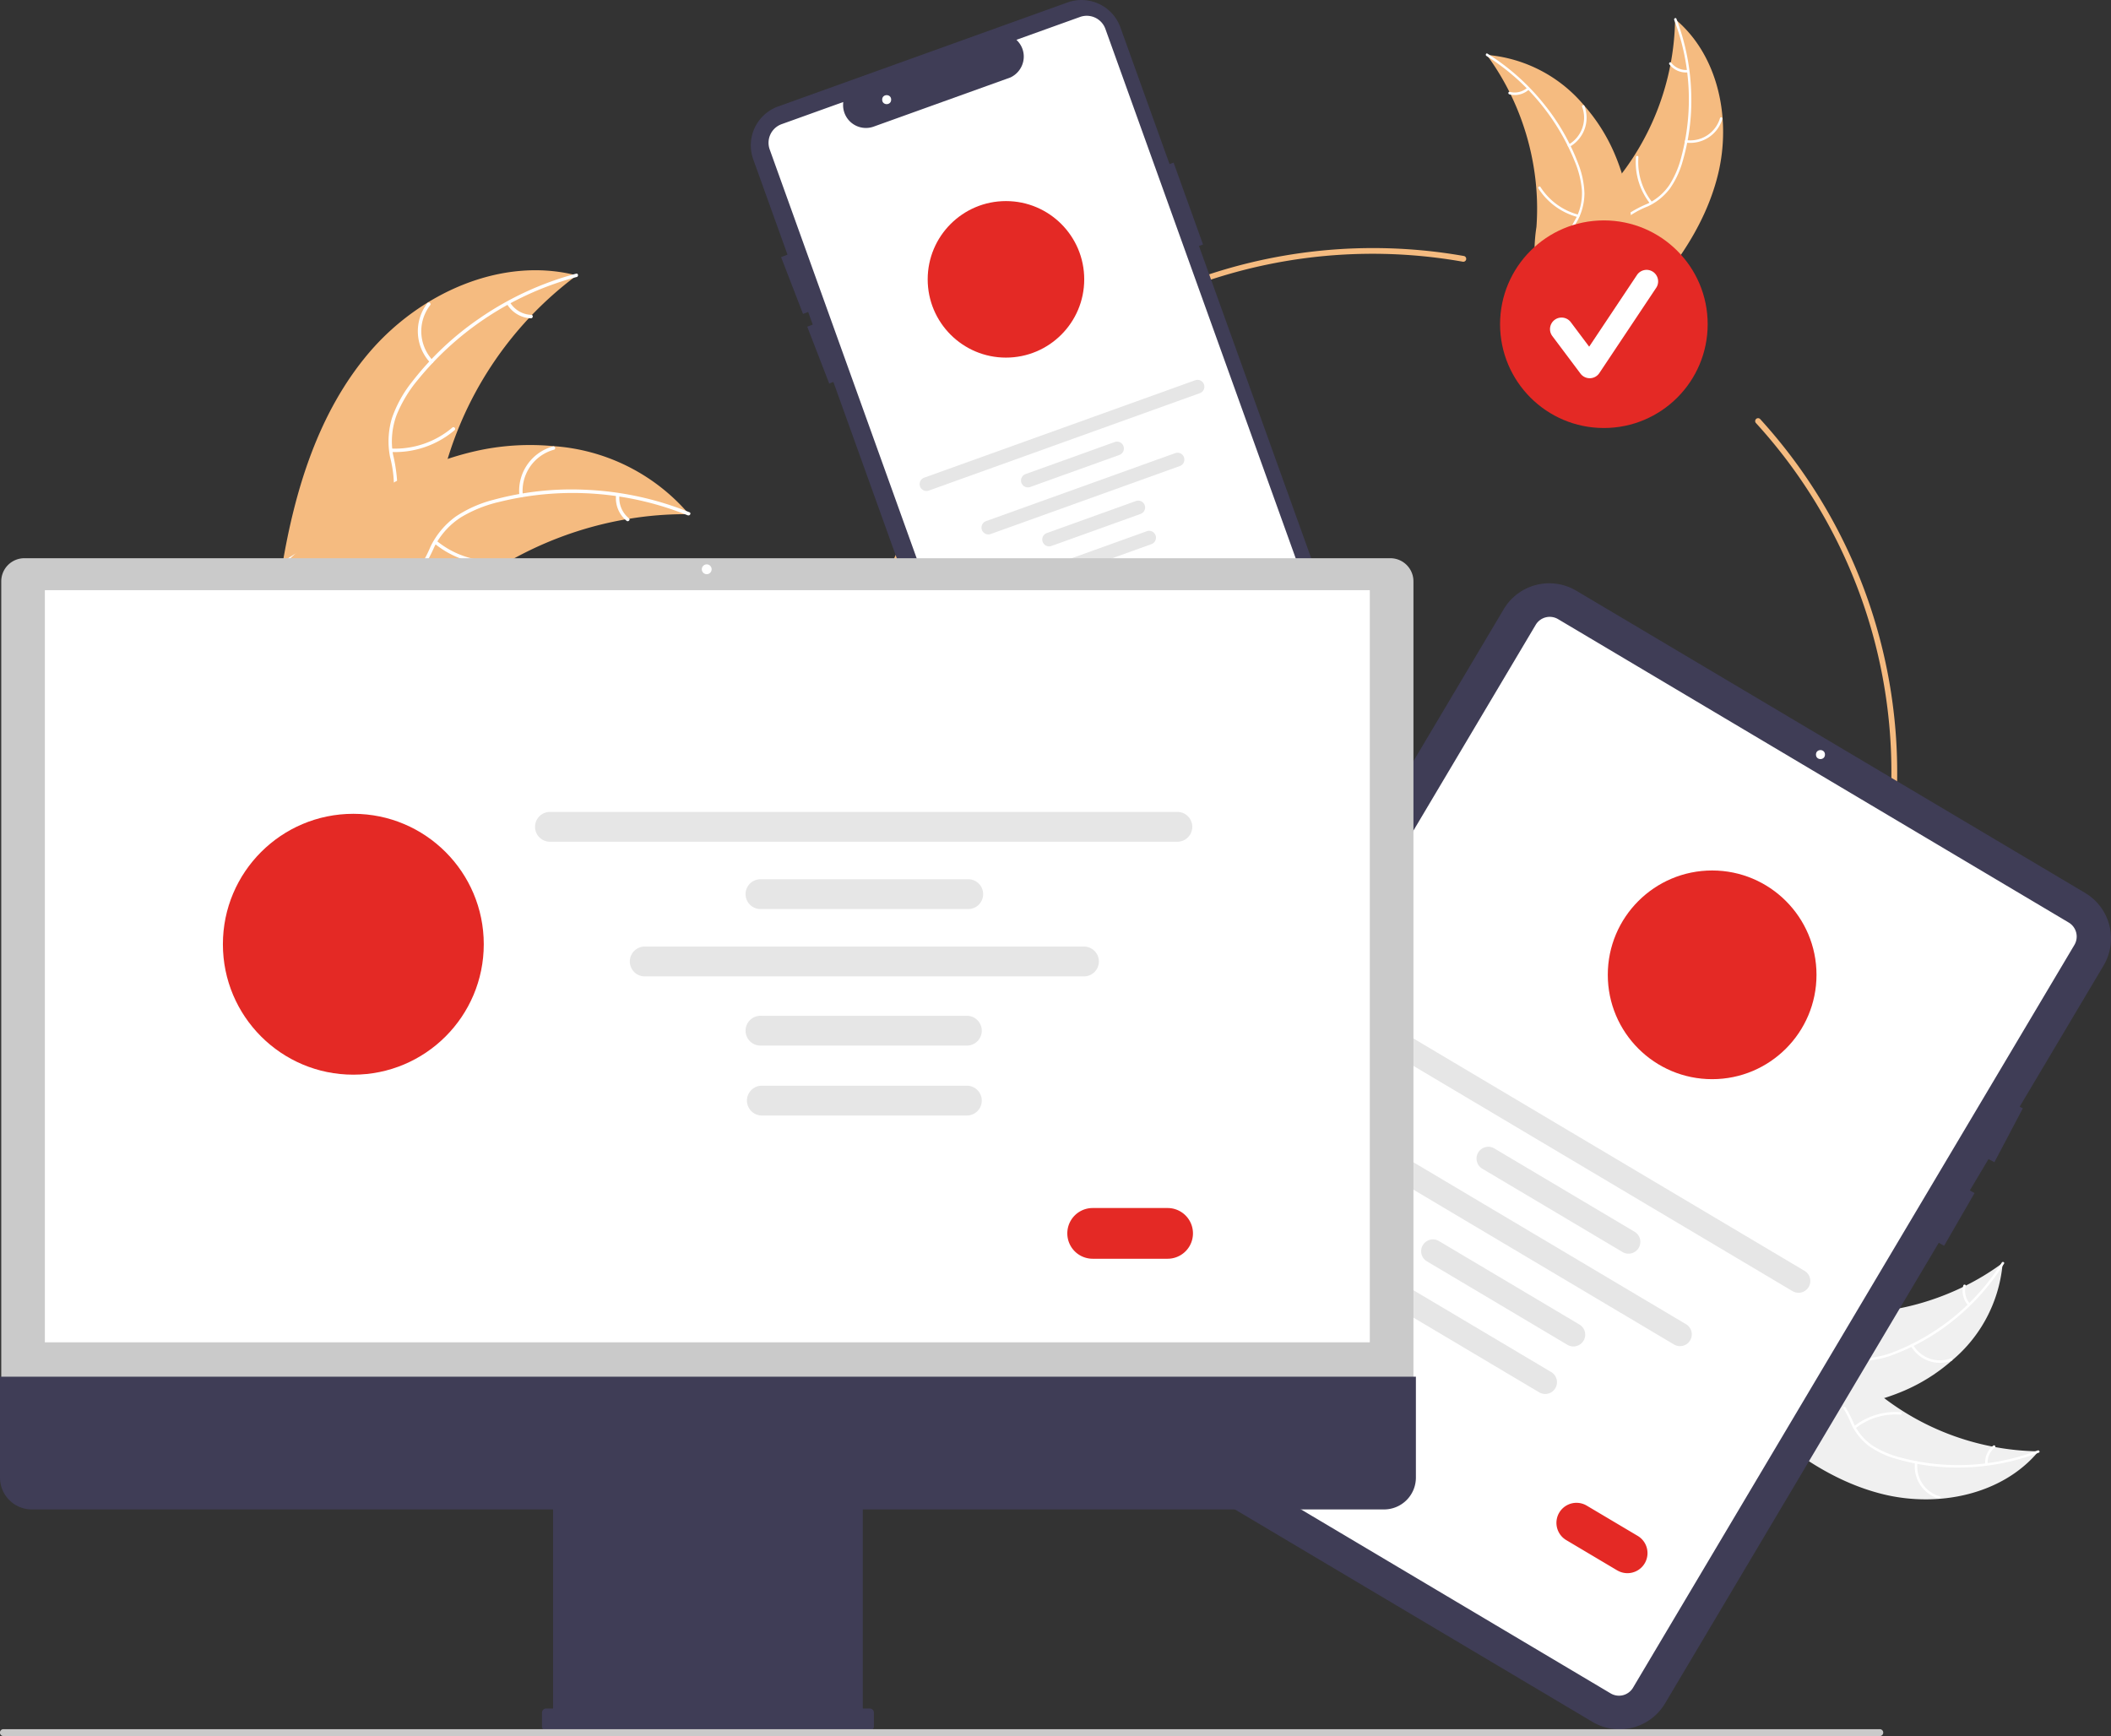 <svg xmlns="http://www.w3.org/2000/svg" width="134.667" height="110.754" viewBox="0 0 134.667 110.754">
  <rect x="0" y="0" width="134.667" height="110.754" fill="#333333" stroke="none"/>
  <g id="Grupo_9" data-name="Grupo 9" transform="translate(-135 -1376)">
    <path id="Caminho_92" data-name="Caminho 92" d="M788.506,167.04c.861-3.509.042-7.6-2.737-9.911a16.648,16.648,0,0,1-4.072,10.68c-1,1.141-2.225,2.306-2.274,3.821a3.722,3.722,0,0,0,1.064,2.546,11.055,11.055,0,0,0,2.224,1.735l.116.2C785.371,173.55,787.646,170.55,788.506,167.04Z" transform="translate(-543.91 1220.09)" fill="#f5bb80"/>
    <path id="Caminho_93" data-name="Caminho 93" d="M796.013,156.885a14.229,14.229,0,0,1,.453,8.743,6.126,6.126,0,0,1-.748,1.768,3.515,3.515,0,0,1-1.4,1.212,7.275,7.275,0,0,0-1.536.86,2.152,2.152,0,0,0-.724,1.6,5.592,5.592,0,0,0,.5,2.168,5.491,5.491,0,0,1,.554,2.41c-.008.1.151.109.159.007.121-1.468-.876-2.708-1.034-4.131a2.179,2.179,0,0,1,.543-1.839,5.643,5.643,0,0,1,1.543-.9,3.751,3.751,0,0,0,1.411-1.134,5.667,5.667,0,0,0,.814-1.733,13.8,13.8,0,0,0,.552-4.279,14.48,14.48,0,0,0-.947-4.827C796.117,156.715,795.977,156.79,796.013,156.885Z" transform="translate(-554.21 1220.386)" fill="#fff"/>
    <path id="Caminho_94" data-name="Caminho 94" d="M817.214,192.624a2.135,2.135,0,0,0,2.315-1.511c.029-.1-.123-.148-.151-.049a1.977,1.977,0,0,1-2.156,1.4C817.119,192.451,817.113,192.61,817.214,192.624Z" transform="translate(-574.655 1192.475)" fill="#fff"/>
    <path id="Caminho_95" data-name="Caminho 95" d="M801.213,207.269a4.115,4.115,0,0,1-.873-2.869c.008-.1-.151-.109-.159-.007a4.28,4.28,0,0,0,.914,2.984c.064.08.181-.027.118-.107Z" transform="translate(-560.82 1181.626)" fill="#fff"/>
    <path id="Caminho_96" data-name="Caminho 96" d="M812.861,172.494a1.208,1.208,0,0,1-1.049-.462c-.063-.081-.18.027-.118.107a1.354,1.354,0,0,0,1.16.514.082.082,0,0,0,.083-.076A.08.08,0,0,0,812.861,172.494Z" transform="translate(-570.2 1207.968)" fill="#fff"/>
    <path id="Caminho_97" data-name="Caminho 97" d="M748.735,169.416c.038.052.076.1.113.157a15.918,15.918,0,0,1,1.336,2.209c.031.059.061.12.09.18a16.777,16.777,0,0,1,1.628,5.959,16.279,16.279,0,0,1,.011,2.476,10.61,10.61,0,0,0,.03,3.434,2.8,2.8,0,0,0,.108.329l5.5,2.1.044,0,.216.094c.006-.042.011-.086.017-.129,0-.025.006-.05.01-.074s0-.033.007-.048,0-.011,0-.015,0-.029.006-.042q.046-.369.086-.74s0,0,0,0a23.961,23.961,0,0,0,0-5.664c-.007-.056-.014-.113-.024-.17a15.534,15.534,0,0,0-.55-2.477,13.731,13.731,0,0,0-.482-1.3,11.43,11.43,0,0,0-1.909-3.021,9.076,9.076,0,0,0-6.063-3.233Z" transform="translate(-518.898 1210.076)" fill="#f5bb80"/>
    <path id="Caminho_98" data-name="Caminho 98" d="M748.482,169.131a14.23,14.23,0,0,1,5.626,6.708,6.13,6.13,0,0,1,.467,1.862,3.515,3.515,0,0,1-.386,1.809,7.275,7.275,0,0,0-.709,1.612,2.152,2.152,0,0,0,.388,1.717,5.591,5.591,0,0,0,1.7,1.43,5.491,5.491,0,0,1,1.893,1.591c.055.087.186,0,.131-.09-.787-1.245-2.33-1.634-3.313-2.676a2.18,2.18,0,0,1-.674-1.8,5.645,5.645,0,0,1,.688-1.65,3.75,3.75,0,0,0,.443-1.755,5.664,5.664,0,0,0-.393-1.873,13.8,13.8,0,0,0-2.136-3.749,14.483,14.483,0,0,0-3.662-3.284C748.464,168.933,748.4,169.077,748.482,169.131Z" transform="translate(-518.66 1210.435)" fill="#fff"/>
    <path id="Caminho_99" data-name="Caminho 99" d="M776.85,189.469a2.135,2.135,0,0,0,.939-2.6c-.036-.1-.187-.044-.151.052a1.977,1.977,0,0,1-.878,2.417c-.089.051,0,.182.09.131Z" transform="translate(-541.711 1195.892)" fill="#fff"/>
    <path id="Caminho_100" data-name="Caminho 100" d="M769.092,216.668a4.115,4.115,0,0,1-2.424-1.765c-.055-.086-.186,0-.131.09a4.28,4.28,0,0,0,2.526,1.832C769.162,216.85,769.191,216.694,769.092,216.668Z" transform="translate(-533.396 1173.029)" fill="#fff"/>
    <path id="Caminho_101" data-name="Caminho 101" d="M757.432,180.739a1.209,1.209,0,0,1-1.116.263c-.1-.027-.128.13-.029.157a1.354,1.354,0,0,0,1.235-.288.082.082,0,0,0,.021-.111A.08.08,0,0,0,757.432,180.739Z" transform="translate(-525.003 1200.858)" fill="#fff"/>
    <path id="Caminho_102" data-name="Caminho 102" d="M561.844,303.055a33.47,33.47,0,1,1,5.825-66.435.185.185,0,0,1-.068.364,33.1,33.1,0,1,0,27.343,32.6,33.016,33.016,0,0,0-8.635-22.3.185.185,0,1,1,.273-.249,33.47,33.47,0,0,1-24.739,56.015Z" transform="translate(-339.286 1155.711)" fill="#f5bb80"/>
    <circle id="Elipse_11" data-name="Elipse 11" cx="6.622" cy="6.622" r="6.622" transform="translate(230.694 1390.061)" fill="#e42925"/>
    <path id="Caminho_103" data-name="Caminho 103" d="M773.086,250.635a.736.736,0,0,1-.589-.295l-1.807-2.409a.737.737,0,0,1,1.179-.884l1.182,1.576,3.036-4.553a.737.737,0,1,1,1.226.817l-3.613,5.42a.737.737,0,0,1-.592.328Z" transform="translate(-536.673 1149.494)" fill="#fff"/>
    <path id="Caminho_104" data-name="Caminho 104" d="M533.678,194.634l-10.212-28.409.259-.093-1.878-5.225-.259.093-3.135-8.722a2.636,2.636,0,0,0-3.372-1.589l-18.461,6.636a2.636,2.636,0,0,0-1.589,3.372l2.186,6.082-.409.158,1.4,3.624.328-.126.29.806-.349.134,1.4,3.624.267-.1,10.122,28.158a2.631,2.631,0,0,0,3.372,1.589l18.461-6.636A2.639,2.639,0,0,0,533.678,194.634Z" transform="translate(-311.98 1225.467)" fill="#3f3d56"/>
    <path id="Caminho_105" data-name="Caminho 105" d="M517.656,208.114a1.266,1.266,0,0,1-1.188-.837l-15.386-42.8a1.263,1.263,0,0,1,.761-1.616l3.928-1.412-.006.137a1.456,1.456,0,0,0,1.947,1.432l8.717-3.133a1.475,1.475,0,0,0,.83-1.042,1.444,1.444,0,0,0-.344-1.264l-.092-.1,4.057-1.458a1.265,1.265,0,0,1,1.616.762l14.68,40.838a3.356,3.356,0,0,1-2.021,4.288l-17.072,6.137A1.265,1.265,0,0,1,517.656,208.114Z" transform="translate(-316.98 1221.06)" fill="#fff"/>
    <circle id="Elipse_12" data-name="Elipse 12" cx="4.993" cy="4.993" r="4.993" transform="translate(194.18 1388.828)" fill="#e42925"/>
    <path id="Caminho_106" data-name="Caminho 106" d="M571.024,282.433l-17.29,6.215a.437.437,0,1,1-.3-.822l17.29-6.215a.437.437,0,0,1,.3.822Z" transform="translate(-359.48 1118.649)" fill="#e6e6e6"/>
    <path id="Caminho_107" data-name="Caminho 107" d="M594.4,303.743l-5.687,2.044a.437.437,0,0,1-.3-.822l5.687-2.044a.437.437,0,0,1,.3.822Z" transform="translate(-387.991 1101.28)" fill="#e6e6e6"/>
    <path id="Caminho_108" data-name="Caminho 108" d="M601.716,324.094l-5.687,2.044a.437.437,0,0,1-.3-.822l5.687-2.044a.437.437,0,0,1,.3.822Z" transform="translate(-393.953 1084.692)" fill="#e6e6e6"/>
    <path id="Caminho_109" data-name="Caminho 109" d="M605.463,334.518l-5.687,2.044a.437.437,0,1,1-.3-.822l5.687-2.044a.437.437,0,1,1,.3.822Z" transform="translate(-397.007 1076.195)" fill="#e6e6e6"/>
    <path id="Caminho_110" data-name="Caminho 110" d="M587.138,307.576l-12.066,4.337a.437.437,0,1,1-.3-.822l12.066-4.337a.437.437,0,1,1,.3.822Z" transform="translate(-376.871 1098.155)" fill="#e6e6e6"/>
    <path id="Caminho_111" data-name="Caminho 111" d="M616.274,357.2l-2.065.742a.743.743,0,0,1-.5-1.4l2.065-.742a.743.743,0,0,1,.5,1.4Z" transform="translate(-408.438 1058.189)" fill="#e42925"/>
    <circle id="Elipse_13" data-name="Elipse 13" cx="0.287" cy="0.287" r="0.287" transform="translate(191.276 1382.07)" fill="#fff"/>
    <path id="Caminho_112" data-name="Caminho 112" d="M338.742,249.034c3.219-3.789,8.441-6.176,13.256-4.938a22.9,22.9,0,0,0-8.624,13.15c-.468,2.032-.777,4.34-2.427,5.615a5.12,5.12,0,0,1-3.7.866,15.206,15.206,0,0,1-3.727-1.081l-.322.036C334.012,257.777,335.523,252.823,338.742,249.034Z" transform="translate(-180.205 1149.474)" fill="#f5bb80"/>
    <path id="Caminho_113" data-name="Caminho 113" d="M352.094,245.132a19.577,19.577,0,0,0-10.112,6.544,8.43,8.43,0,0,0-1.368,2.26,4.835,4.835,0,0,0-.224,2.535,10.009,10.009,0,0,1,.279,2.406,2.961,2.961,0,0,1-1.2,2.1,7.693,7.693,0,0,1-2.82,1.191,7.554,7.554,0,0,0-3.133,1.325c-.107.092-.243-.08-.136-.172,1.539-1.318,3.725-1.206,5.44-2.178a3,3,0,0,0,1.612-2.089,7.765,7.765,0,0,0-.237-2.448,5.16,5.16,0,0,1,.127-2.487,7.8,7.8,0,0,1,1.276-2.3,18.994,18.994,0,0,1,4.326-4.066,19.925,19.925,0,0,1,6.145-2.836c.136-.036.166.181.031.217Z" transform="translate(-180.314 1148.541)" fill="#fff"/>
    <path id="Caminho_114" data-name="Caminho 114" d="M380.8,258.74a2.937,2.937,0,0,1-.182-3.8c.086-.111.264.018.177.129a2.72,2.72,0,0,0,.177,3.534C381.065,258.707,380.893,258.842,380.8,258.74Z" transform="translate(-218.352 1140.4)" fill="#fff"/>
    <path id="Caminho_115" data-name="Caminho 115" d="M370.322,299.269a5.661,5.661,0,0,0,3.9-1.34c.107-.091.244.08.136.172a5.889,5.889,0,0,1-4.063,1.386c-.141-.006-.115-.224.025-.218Z" transform="translate(-210.363 1105.348)" fill="#fff"/>
    <path id="Caminho_116" data-name="Caminho 116" d="M410.947,254.66a1.663,1.663,0,0,0,1.361.8c.141,0,.115.222-.025.218a1.863,1.863,0,0,1-1.508-.879.113.113,0,0,1,.018-.154A.11.11,0,0,1,410.947,254.66Z" transform="translate(-243.415 1140.628)" fill="#fff"/>
    <path id="Caminho_117" data-name="Caminho 117" d="M358.088,308.466c-.088,0-.176,0-.266,0a21.9,21.9,0,0,0-3.54.292c-.091.013-.182.029-.273.045a23.082,23.082,0,0,0-7.955,2.989,22.416,22.416,0,0,0-2.769,1.983,14.593,14.593,0,0,1-3.852,2.734,3.848,3.848,0,0,1-.453.145l-6.777-4.445c-.01-.018-.022-.034-.032-.052l-.279-.165.129-.123.075-.07c.017-.016.034-.031.048-.046l.016-.014c.014-.015.029-.027.042-.041q.374-.348.755-.692l0,0a32.959,32.959,0,0,1,6.313-4.568c.068-.037.138-.075.209-.11a21.392,21.392,0,0,1,3.2-1.383,18.9,18.9,0,0,1,1.843-.514,15.725,15.725,0,0,1,4.907-.307,12.486,12.486,0,0,1,8.493,4.153C357.984,308.338,358.036,308.4,358.088,308.466Z" transform="translate(-179.136 1100.337)" fill="#f5bb80"/>
    <path id="Caminho_118" data-name="Caminho 118" d="M358.563,321.066a19.577,19.577,0,0,0-12.014-.863,8.43,8.43,0,0,0-2.453.981,4.835,4.835,0,0,0-1.705,1.889,10.007,10.007,0,0,1-1.226,2.089,2.961,2.961,0,0,1-2.226.952,7.691,7.691,0,0,1-2.969-.747,7.553,7.553,0,0,0-3.3-.828c-.141.009-.146-.21-.006-.219,2.022-.126,3.7,1.28,5.654,1.536a3,3,0,0,0,2.545-.7,7.765,7.765,0,0,0,1.285-2.1,5.159,5.159,0,0,1,1.6-1.909,7.794,7.794,0,0,1,2.406-1.072,18.993,18.993,0,0,1,5.9-.642,19.924,19.924,0,0,1,6.614,1.435c.13.053.024.244-.106.192Z" transform="translate(-179.683 1087.813)" fill="#fff"/>
    <path id="Caminho_119" data-name="Caminho 119" d="M414.984,307.674a2.937,2.937,0,0,1,2.142-3.143c.136-.037.2.173.064.21a2.72,2.72,0,0,0-1.986,2.928C415.218,307.809,415,307.814,414.984,307.674Z" transform="translate(-246.85 1099.949)" fill="#fff"/>
    <path id="Caminho_120" data-name="Caminho 120" d="M385.662,336.983a5.661,5.661,0,0,0,3.922,1.28c.141-.008.146.211.006.219a5.889,5.889,0,0,1-4.079-1.34C385.4,337.052,385.554,336.893,385.662,336.983Z" transform="translate(-222.81 1073.517)" fill="#fff"/>
    <path id="Caminho_121" data-name="Caminho 121" d="M448.568,321.008a1.663,1.663,0,0,0,.607,1.456c.11.089-.042.247-.151.159a1.863,1.863,0,0,1-.675-1.609.113.113,0,0,1,.107-.112A.11.11,0,0,1,448.568,321.008Z" transform="translate(-274.052 1086.603)" fill="#fff"/>
    <path id="Caminho_122" data-name="Caminho 122" d="M845.519,626c3.509.86,7.6.042,9.911-2.738a16.649,16.649,0,0,1-10.68-4.072c-1.141-1-2.306-2.225-3.821-2.274a3.722,3.722,0,0,0-2.546,1.064,11.054,11.054,0,0,0-1.735,2.224l-.2.116C839.009,622.865,842.01,625.139,845.519,626Z" transform="translate(-590.387 845.327)" fill="#f0f0f0"/>
    <path id="Caminho_123" data-name="Caminho 123" d="M855.771,633.506a14.23,14.23,0,0,1-8.743.453,6.129,6.129,0,0,1-1.768-.749,3.514,3.514,0,0,1-1.212-1.4,7.28,7.28,0,0,0-.86-1.536,2.152,2.152,0,0,0-1.6-.724,5.591,5.591,0,0,0-2.168.5,5.489,5.489,0,0,1-2.41.554c-.1-.008-.109.151-.007.159,1.468.121,2.708-.876,4.132-1.034a2.18,2.18,0,0,1,1.839.543,5.645,5.645,0,0,1,.9,1.543,3.751,3.751,0,0,0,1.134,1.411,5.665,5.665,0,0,0,1.733.814,13.8,13.8,0,0,0,4.279.552,14.484,14.484,0,0,0,4.827-.947C855.941,633.61,855.866,633.47,855.771,633.506Z" transform="translate(-590.78 835.027)" fill="#fff"/>
    <path id="Caminho_124" data-name="Caminho 124" d="M896.437,654.707a2.135,2.135,0,0,0,1.511,2.315c.1.029.148-.123.049-.151a1.977,1.977,0,0,1-1.4-2.156C896.609,654.612,896.45,654.606,896.437,654.707Z" transform="translate(-639.273 814.583)" fill="#fff"/>
    <path id="Caminho_125" data-name="Caminho 125" d="M875.381,638.706a4.115,4.115,0,0,1,2.869-.873c.1.008.109-.151.007-.159a4.28,4.28,0,0,0-2.984.914C875.194,638.652,875.3,638.769,875.381,638.706Z" transform="translate(-622.015 828.417)" fill="#fff"/>
    <path id="Caminho_126" data-name="Caminho 126" d="M920.875,650.355a1.208,1.208,0,0,1,.462-1.049c.081-.063-.027-.18-.107-.118a1.354,1.354,0,0,0-.514,1.16.082.082,0,0,0,.076.083.08.08,0,0,0,.083-.076Z" transform="translate(-659.074 819.037)" fill="#fff"/>
    <path id="Caminho_127" data-name="Caminho 127" d="M852.2,586.228l-.157.113a15.917,15.917,0,0,1-2.209,1.336c-.059.031-.12.061-.18.09a16.779,16.779,0,0,1-5.959,1.628,16.3,16.3,0,0,1-2.476.011,10.61,10.61,0,0,0-3.434.03,2.8,2.8,0,0,0-.329.108l-2.1,5.5c0,.015,0,.029,0,.044l-.094.216.129.017.074.01.048.007.015,0,.042.006q.369.046.74.086h0a23.961,23.961,0,0,0,5.664,0c.056-.007.113-.014.17-.024a15.547,15.547,0,0,0,2.477-.55,13.737,13.737,0,0,0,1.3-.482,11.429,11.429,0,0,0,3.021-1.91,9.076,9.076,0,0,0,3.233-6.063C852.2,586.348,852.2,586.289,852.2,586.228Z" transform="translate(-589.434 870.34)" fill="#f0f0f0"/>
    <path id="Caminho_128" data-name="Caminho 128" d="M852.536,585.975a14.23,14.23,0,0,1-6.708,5.626,6.129,6.129,0,0,1-1.862.467,3.514,3.514,0,0,1-1.809-.386,7.275,7.275,0,0,0-1.612-.709,2.152,2.152,0,0,0-1.717.388,5.59,5.59,0,0,0-1.43,1.7,5.489,5.489,0,0,1-1.591,1.893c-.087.055,0,.186.09.131,1.245-.787,1.634-2.33,2.676-3.313a2.179,2.179,0,0,1,1.8-.674,5.642,5.642,0,0,1,1.65.688,3.752,3.752,0,0,0,1.755.443,5.666,5.666,0,0,0,1.873-.394,13.806,13.806,0,0,0,3.749-2.136,14.483,14.483,0,0,0,3.284-3.662c.054-.087-.09-.154-.144-.068Z" transform="translate(-589.84 870.578)" fill="#fff"/>
    <path id="Caminho_129" data-name="Caminho 129" d="M895.044,614.344a2.135,2.135,0,0,0,2.6.939c.1-.036.044-.187-.052-.151a1.977,1.977,0,0,1-2.417-.878C895.125,614.164,894.994,614.255,895.044,614.344Z" transform="translate(-638.143 847.526)" fill="#fff"/>
    <path id="Caminho_130" data-name="Caminho 130" d="M870.944,606.586a4.115,4.115,0,0,1,1.765-2.424c.086-.055,0-.186-.09-.131a4.28,4.28,0,0,0-1.832,2.526C870.761,606.656,870.918,606.685,870.944,606.586Z" transform="translate(-618.378 855.84)" fill="#fff"/>
    <path id="Caminho_131" data-name="Caminho 131" d="M913.4,594.925a1.209,1.209,0,0,1-.263-1.116c.027-.1-.13-.128-.156-.029a1.354,1.354,0,0,0,.288,1.235.082.082,0,0,0,.111.021A.08.08,0,0,0,913.4,594.925Z" transform="translate(-652.737 864.234)" fill="#fff"/>
    <path id="Caminho_132" data-name="Caminho 132" d="M667.515,376.131l-5.352,9.005.2.107-1.812,3.436-.377-.2-1.191,2,.3.17-1.942,3.362L657,393.82l-17.462,29.387a3.379,3.379,0,0,1-4.627,1.178L602.454,405.1a3.379,3.379,0,0,1-1.178-4.627l27.973-47.076a3.379,3.379,0,0,1,4.627-1.178L666.337,371.5A3.38,3.38,0,0,1,667.515,376.131Z" transform="translate(-398.321 1061.465)" fill="#3f3d56"/>
    <path id="Caminho_133" data-name="Caminho 133" d="M645.7,432.02l-32.577-19.357a1.042,1.042,0,0,1-.363-1.426l28.158-47.389a1.042,1.042,0,0,1,1.426-.363l32.577,19.357a1.042,1.042,0,0,1,.363,1.426l-28.158,47.389a1.042,1.042,0,0,1-1.426.363Z" transform="translate(-407.951 1052.013)" fill="#fff"/>
    <circle id="Elipse_14" data-name="Elipse 14" cx="0.287" cy="0.287" r="0.287" transform="translate(250.846 1423.852)" fill="#fff"/>
    <path id="Caminho_134" data-name="Caminho 134" d="M732.806,518.609l-27.193-16.158a.752.752,0,0,1,.768-1.293l27.193,16.158a.752.752,0,0,1-.768,1.293Z" transform="translate(-483.449 939.764)" fill="#e6e6e6"/>
    <path id="Caminho_135" data-name="Caminho 135" d="M754.524,552.863l-8.945-5.315a.752.752,0,0,1,.768-1.293l8.945,5.315a.752.752,0,1,1-.768,1.293Z" transform="translate(-516.026 903.006)" fill="#e6e6e6"/>
    <path id="Caminho_136" data-name="Caminho 136" d="M735.506,584.87l-8.945-5.315a.752.752,0,1,1,.768-1.293l8.945,5.315a.752.752,0,1,1-.768,1.293Z" transform="translate(-500.525 876.918)" fill="#e6e6e6"/>
    <path id="Caminho_137" data-name="Caminho 137" d="M725.765,601.265l-8.945-5.315a.752.752,0,1,1,.768-1.293l8.945,5.315a.752.752,0,1,1-.768,1.293Z" transform="translate(-492.585 863.555)" fill="#e6e6e6"/>
    <path id="Caminho_138" data-name="Caminho 138" d="M728.054,558.485l-18.978-11.276a.752.752,0,0,1,.768-1.293l18.978,11.276a.752.752,0,1,1-.768,1.293Z" transform="translate(-486.273 903.283)" fill="#e6e6e6"/>
    <path id="Caminho_139" data-name="Caminho 139" d="M776.691,673.3l-3.248-1.93a1.279,1.279,0,1,1,1.306-2.2L778,671.1a1.279,1.279,0,0,1-1.306,2.2Z" transform="translate(-538.527 802.883)" fill="#e42925"/>
    <circle id="Elipse_15" data-name="Elipse 15" cx="6.657" cy="6.657" r="6.657" transform="translate(237.566 1431.533)" fill="#e42925"/>
    <path id="Caminho_140" data-name="Caminho 140" d="M236.3,396.745h90.088V344.589a1.476,1.476,0,0,0-1.474-1.474h-87.14a1.476,1.476,0,0,0-1.474,1.474Z" transform="translate(-101.22 1068.497)" fill="#cacaca"/>
    <rect id="Retângulo_8" data-name="Retângulo 8" width="84.522" height="47.984" transform="translate(137.862 1413.651)" fill="#fff"/>
    <path id="Caminho_141" data-name="Caminho 141" d="M235.874,625.5v6.436a2.032,2.032,0,0,0,2.032,2.032h33.251v12.7h-.442a.264.264,0,0,0-.264.264v.883a.264.264,0,0,0,.264.264h20.642a.264.264,0,0,0,.264-.264v-.883a.264.264,0,0,0-.264-.264h-.442v-12.7h33.251a2.032,2.032,0,0,0,2.032-2.032V625.5Z" transform="translate(-100.874 838.328)" fill="#3f3d56"/>
    <path id="Caminho_142" data-name="Caminho 142" d="M461.666,432.536H421.639a.951.951,0,1,1,0-1.9h40.026a.951.951,0,0,1,0,1.9Z" transform="translate(-251.513 997.162)" fill="#e6e6e6"/>
    <path id="Caminho_143" data-name="Caminho 143" d="M507.433,455.761H494.267a.951.951,0,1,1,0-1.9h13.166a.951.951,0,1,1,0,1.9Z" transform="translate(-310.71 978.232)" fill="#e6e6e6"/>
    <path id="Caminho_144" data-name="Caminho 144" d="M507.433,502.872H494.267a.951.951,0,1,1,0-1.9h13.166a.951.951,0,0,1,0,1.9Z" transform="translate(-310.71 939.832)" fill="#e6e6e6"/>
    <path id="Caminho_145" data-name="Caminho 145" d="M507.433,527H494.267a.951.951,0,0,1,0-1.9h13.166a.951.951,0,0,1,0,1.9Z" transform="translate(-310.71 920.164)" fill="#e6e6e6"/>
    <path id="Caminho_146" data-name="Caminho 146" d="M482.271,478.987H454.337a.951.951,0,1,1,0-1.9h27.933a.951.951,0,1,1,0,1.9Z" transform="translate(-278.164 959.301)" fill="#e6e6e6"/>
    <path id="Caminho_147" data-name="Caminho 147" d="M610.481,570.533H605.7a1.618,1.618,0,0,1,0-3.236h4.78a1.618,1.618,0,0,1,0,3.236Z" transform="translate(-400.995 885.77)" fill="#e42925"/>
    <circle id="Elipse_16" data-name="Elipse 16" cx="8.321" cy="8.321" r="8.321" transform="translate(149.219 1427.918)" fill="#e42925"/>
    <path id="Caminho_148" data-name="Caminho 148" d="M355.791,747.53h-119.7a.22.22,0,1,1,0-.44h119.7a.22.22,0,1,1,0,.44Z" transform="translate(-100.874 739.224)" fill="#cacaca"/>
    <circle id="Elipse_17" data-name="Elipse 17" cx="0.314" cy="0.314" r="0.314" transform="translate(179.77 1412.004)" fill="#fff"/>
  </g>
</svg>
